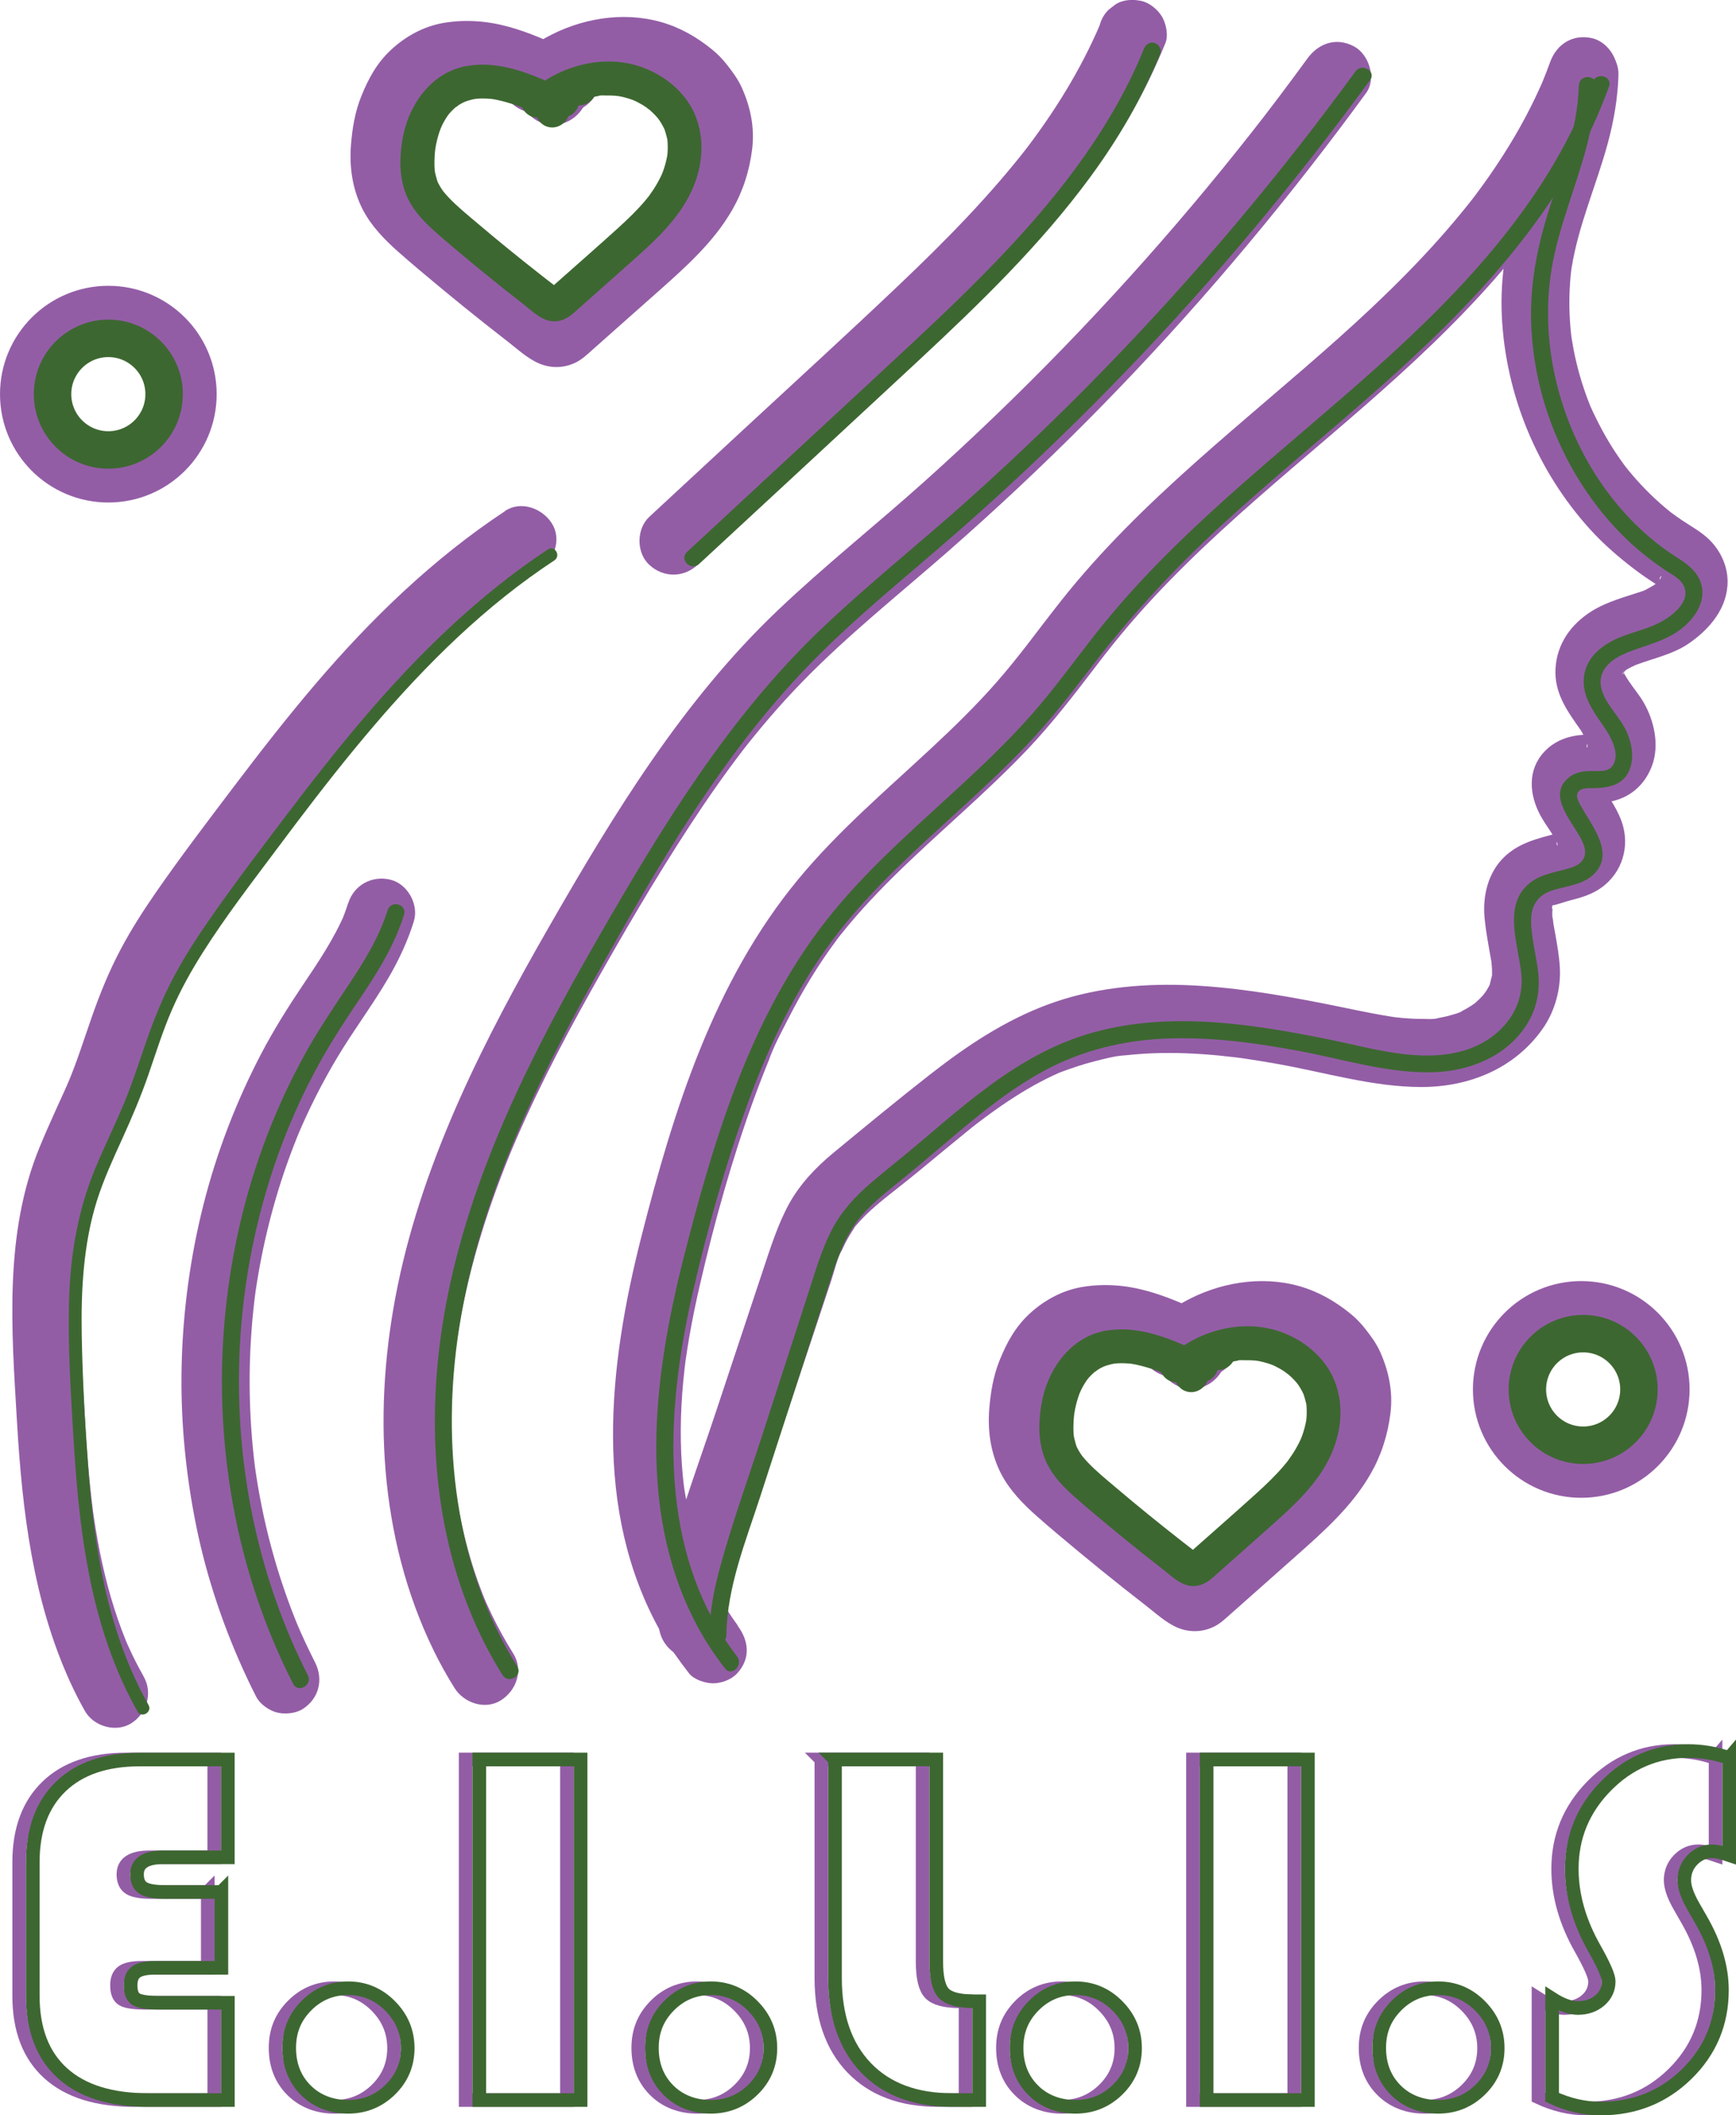 <?xml version="1.0" encoding="UTF-8"?>
<svg id="Layer_1" data-name="Layer 1" xmlns="http://www.w3.org/2000/svg" viewBox="0 0 509.76 620.98">
  <defs>
    <style>
      .cls-1 {
        stroke-width: 20px;
      }

      .cls-1, .cls-2, .cls-3, .cls-4 {
        fill: none;
        stroke-miterlimit: 10;
      }

      .cls-1, .cls-4 {
        stroke: #935da6;
      }

      .cls-2, .cls-3 {
        stroke: #3d6731;
      }

      .cls-2, .cls-4 {
        stroke-width: 4px;
      }

      .cls-5 {
        fill: #935da6;
      }

      .cls-3 {
        stroke-width: 11px;
      }

      .cls-6 {
        fill: #3d6731;
      }
    </style>
  </defs>
  <g>
    <circle class="cls-1" cx="31.81" cy="115.71" r="21.81"/>
    <circle class="cls-1" cx="464.32" cy="407.89" r="21.81"/>
    <g>
      <path class="cls-5" d="M166.08,14.42c-5.35-2.48-10.81-4.92-16.5-6.5-6.36-1.77-12.83-2.3-19.34-1.19-5.77.98-11.14,3.92-15.4,7.88s-6.7,8.58-8.76,13.67c-1.83,4.53-2.64,9.41-3.02,14.26-.52,6.56.44,13.09,3.46,18.98,2.47,4.8,6.42,8.86,10.43,12.41s8.35,7.16,12.58,10.67,8.72,7.15,13.15,10.65c2.15,1.7,4.31,3.39,6.47,5.07,2.92,2.26,5.81,4.98,9.24,6.42s7.38,1.37,10.87-.42c1.75-.9,3.21-2.31,4.68-3.61,2.09-1.85,4.18-3.7,6.26-5.55,4.3-3.81,8.6-7.62,12.9-11.44,8.09-7.18,16.4-14.54,21.87-24.03,3.21-5.57,5.08-11.47,5.88-17.81s-.45-12.36-2.98-18.05c-1.13-2.54-2.72-4.69-4.44-6.87-1.29-1.65-2.74-3.15-4.38-4.47-4.52-3.66-9.44-6.48-15.09-8.06-11.23-3.13-23.48-.99-33.58,4.57-2.65,1.46-5.03,3.28-7.4,5.15-1.87,1.48-2.93,4.8-2.93,7.07,0,2.45,1.09,5.38,2.93,7.07s4.41,3.05,7.07,2.93l2.66-.36c1.69-.48,3.16-1.33,4.41-2.57.21-.17.42-.33.63-.5l-2.02,1.56c2.6-1.97,5.41-3.59,8.41-4.87l-2.39,1.01c3.03-1.26,6.18-2.13,9.42-2.59l-2.66.36c2.98-.38,5.97-.4,8.95,0l-2.66-.36c2.58.38,5.08,1.07,7.48,2.08l-2.39-1.01c2.36,1.02,4.57,2.3,6.6,3.87l-2.02-1.56c1.79,1.41,3.4,3.01,4.8,4.81l-1.56-2.02c1.21,1.6,2.22,3.32,3.01,5.17l-1.01-2.39c.75,1.85,1.25,3.75,1.52,5.73l-.36-2.66c.29,2.32.25,4.64-.05,6.96l.36-2.66c-.42,2.91-1.23,5.71-2.36,8.42l1.01-2.39c-1.52,3.55-3.55,6.8-5.9,9.85l1.56-2.02c-5.02,6.42-11.23,11.75-17.3,17.14-3.32,2.94-6.63,5.88-9.95,8.82s-6.67,6.12-10.16,8.99l2.02-1.56c-.32.23-.61.41-.97.58l2.39-1.01-.36.11,2.66-.36c-.27.05-.54.06-.82.03l2.66.36c-.27-.04-.54-.11-.79-.21l2.39,1.01c-1.92-.88-3.6-2.48-5.26-3.76l2.02,1.56c-7.08-5.47-14.06-11.06-20.94-16.78-3.41-2.83-6.79-5.68-10.14-8.57-2.93-2.52-5.82-5.1-8.23-8.14l1.56,2.02c-1.24-1.6-2.3-3.3-3.11-5.15l1.01,2.39c-.69-1.67-1.13-3.38-1.39-5.16l.36,2.66c-.42-3.29-.28-6.64.15-9.93l-.36,2.66c.46-3.26,1.27-6.45,2.54-9.5l-1.01,2.39c.96-2.24,2.15-4.35,3.63-6.28l-1.56,2.02c1.14-1.44,2.42-2.74,3.86-3.88l-2.02,1.56c1.45-1.1,3-2,4.67-2.71l-2.39,1.01c1.71-.69,3.47-1.16,5.29-1.44l-2.66.36c2.54-.34,5.07-.3,7.61.01l-2.66-.36c5.15.69,10.08,2.4,14.87,4.4l-2.39-1.01c1.76.75,3.51,1.53,5.25,2.33,2.5,1.16,4.96,1.77,7.71,1.01,2.32-.64,4.83-2.43,5.98-4.6,1.23-2.32,1.84-5.13,1.01-7.71-.76-2.34-2.27-4.9-4.6-5.98h0Z"/>
      <path class="cls-5" d="M162.47,36.67c5.23,0,10.24-4.6,10-10s-4.39-10-10-10c-5.23,0-10.24,4.6-10,10s4.39,10,10,10h0Z"/>
      <path class="cls-5" d="M166.07,33.07c5.23,0,10.24-4.6,10-10s-4.39-10-10-10c-5.23,0-10.24,4.6-10,10s4.39,10,10,10h0Z"/>
      <path class="cls-5" d="M172.38,28.56c5.23,0,10.24-4.6,10-10s-4.39-10-10-10c-5.23,0-10.24,4.6-10,10s4.39,10,10,10h0Z"/>
      <path class="cls-5" d="M157.06,33.07c5.23,0,10.24-4.6,10-10s-4.39-10-10-10c-5.23,0-10.24,4.6-10,10s4.39,10,10,10h0Z"/>
    </g>
    <g>
      <path class="cls-5" d="M353.51,385.52c-5.35-2.48-10.81-4.92-16.5-6.5-6.36-1.77-12.83-2.3-19.34-1.19-5.77.98-11.14,3.92-15.4,7.88s-6.7,8.58-8.76,13.67c-1.83,4.53-2.64,9.41-3.02,14.26-.52,6.56.44,13.09,3.46,18.98,2.47,4.8,6.42,8.86,10.43,12.41s8.35,7.16,12.58,10.67,8.72,7.15,13.15,10.65c2.15,1.7,4.31,3.39,6.47,5.07,2.92,2.26,5.81,4.98,9.24,6.42s7.38,1.37,10.87-.42c1.75-.9,3.21-2.31,4.68-3.61,2.09-1.85,4.18-3.7,6.26-5.55,4.3-3.81,8.6-7.62,12.9-11.44,8.09-7.18,16.4-14.54,21.87-24.03,3.21-5.57,5.08-11.47,5.88-17.81s-.45-12.36-2.98-18.05c-1.13-2.54-2.72-4.69-4.44-6.87-1.29-1.65-2.74-3.15-4.38-4.47-4.52-3.66-9.44-6.48-15.09-8.06-11.23-3.13-23.48-.99-33.58,4.57-2.65,1.46-5.03,3.28-7.4,5.15-1.87,1.48-2.93,4.8-2.93,7.07,0,2.45,1.09,5.38,2.93,7.07s4.41,3.05,7.07,2.93l2.66-.36c1.69-.48,3.16-1.33,4.41-2.57.21-.17.42-.33.63-.5l-2.02,1.56c2.6-1.97,5.41-3.59,8.41-4.87l-2.39,1.01c3.03-1.26,6.18-2.13,9.42-2.59l-2.66.36c2.98-.38,5.97-.4,8.95,0l-2.66-.36c2.58.38,5.08,1.07,7.48,2.08l-2.39-1.01c2.36,1.02,4.57,2.3,6.6,3.87l-2.02-1.56c1.79,1.41,3.4,3.01,4.8,4.81l-1.56-2.02c1.21,1.6,2.22,3.32,3.01,5.17l-1.01-2.39c.75,1.85,1.25,3.75,1.52,5.73l-.36-2.66c.29,2.32.25,4.64-.05,6.96l.36-2.66c-.42,2.91-1.23,5.71-2.36,8.42l1.01-2.39c-1.52,3.55-3.55,6.8-5.9,9.85l1.56-2.02c-5.02,6.42-11.23,11.75-17.3,17.14-3.32,2.94-6.63,5.88-9.95,8.82s-6.67,6.12-10.16,8.99l2.02-1.56c-.32.23-.61.41-.97.58l2.39-1.01-.36.11,2.66-.36c-.27.05-.54.06-.82.03l2.66.36c-.27-.04-.54-.11-.79-.21l2.39,1.01c-1.92-.88-3.6-2.48-5.26-3.76l2.02,1.56c-7.08-5.47-14.06-11.06-20.94-16.78-3.41-2.83-6.79-5.68-10.14-8.57-2.93-2.52-5.82-5.1-8.23-8.14l1.56,2.02c-1.24-1.6-2.3-3.3-3.11-5.15l1.01,2.39c-.69-1.67-1.13-3.38-1.39-5.16l.36,2.66c-.42-3.29-.28-6.64.15-9.93l-.36,2.66c.46-3.26,1.27-6.45,2.54-9.5l-1.01,2.39c.96-2.24,2.15-4.35,3.63-6.28l-1.56,2.02c1.14-1.44,2.42-2.74,3.86-3.88l-2.02,1.56c1.45-1.1,3-2,4.67-2.71l-2.39,1.01c1.71-.69,3.47-1.16,5.29-1.44l-2.66.36c2.54-.34,5.07-.3,7.61.01l-2.66-.36c5.15.69,10.08,2.4,14.87,4.4l-2.39-1.01c1.76.75,3.51,1.53,5.25,2.33,2.5,1.16,4.96,1.77,7.71,1.01,2.32-.64,4.83-2.43,5.98-4.6,1.23-2.32,1.84-5.13,1.01-7.71-.76-2.34-2.27-4.9-4.6-5.98h0Z"/>
      <path class="cls-5" d="M349.9,407.77c5.23,0,10.24-4.6,10-10s-4.39-10-10-10c-5.23,0-10.24,4.6-10,10s4.39,10,10,10h0Z"/>
      <path class="cls-5" d="M353.51,404.17c5.23,0,10.24-4.6,10-10s-4.39-10-10-10c-5.23,0-10.24,4.6-10,10s4.39,10,10,10h0Z"/>
      <path class="cls-5" d="M359.81,399.66c5.23,0,10.24-4.6,10-10s-4.39-10-10-10c-5.23,0-10.24,4.6-10,10s4.39,10,10,10h0Z"/>
      <path class="cls-5" d="M344.5,404.17c5.23,0,10.24-4.6,10-10s-4.39-10-10-10c-5.23,0-10.24,4.6-10,10s4.39,10,10,10h0Z"/>
    </g>
    <path class="cls-5" d="M322.95,7.31c-.26.64-.53,1.29-.8,1.93l1.01-2.39c-5.78,13.63-13.65,26.24-22.68,37.95l1.56-2.02c-11.39,14.72-24.49,27.99-37.96,40.79-15.15,14.4-30.61,28.48-45.94,42.69-9.15,8.48-18.31,16.96-27.46,25.44-3.85,3.56-3.88,10.58,0,14.14,4.12,3.78,10.04,3.8,14.14,0,21.41-19.83,42.85-39.63,64.22-59.51,18.64-17.34,36.85-35.17,51.95-55.76,8.64-11.79,15.73-24.42,21.24-37.96.91-2.24.16-5.72-1.01-7.71s-3.59-4.05-5.98-4.6c-2.56-.58-5.43-.46-7.71,1.01l-2.02,1.56c-1.24,1.25-2.1,2.72-2.57,4.41h0Z"/>
    <path class="cls-5" d="M102.2,265.19c-.56,1.79-1.2,3.54-1.92,5.27l1.01-2.39c-3.24,7.6-7.88,14.44-12.47,21.27-4.33,6.44-8.44,13-12.05,19.87-7.37,14.05-13.13,29.03-17.02,44.41-3.88,15.35-6.03,31.26-6.41,47.09s1.13,31.78,4.29,47.31,8.35,30.7,15.14,45.08c.79,1.68,1.61,3.34,2.46,5,1.1,2.16,3.69,3.97,5.98,4.6s5.58.36,7.71-1.01c4.77-3.07,6.13-8.69,3.59-13.68-1.98-3.9-3.83-7.87-5.54-11.89l1.01,2.39c-6.58-15.63-10.99-32.12-13.26-48.92l.36,2.66c-1.84-13.8-2.25-27.78-1.22-41.66.29-3.97.71-7.92,1.23-11.87l-.36,2.66c1.81-13.39,4.94-26.6,9.42-39.35,1.27-3.62,2.66-7.2,4.14-10.74l-1.01,2.39c3.37-7.99,7.28-15.76,11.73-23.2,4.77-7.99,10.41-15.42,15.09-23.47,3.03-5.2,5.62-10.74,7.41-16.49,1.56-4.99-1.84-11.13-6.98-12.3-5.43-1.24-10.63,1.64-12.3,6.98h0Z"/>
    <path class="cls-5" d="M148.34,150.02c-21.11,13.94-39.35,31.6-55.71,50.78-8.46,9.92-16.46,20.21-24.33,30.61-7.64,10.1-15.34,20.2-22.55,30.61-3.72,5.38-7.26,10.89-10.32,16.67-3.41,6.42-6.14,13.18-8.54,20.04-1.14,3.25-2.21,6.52-3.35,9.77-.53,1.52-1.07,3.04-1.64,4.55-.3.81-.61,1.61-.93,2.41-.15.39-.31.78-.47,1.17-.07.18-.89,2.13-.22.55.6-1.41.04-.1-.11.25-.17.39-.33.77-.5,1.16-.3.67-.59,1.35-.9,2.02-.73,1.63-1.47,3.25-2.22,4.88-1.66,3.65-3.28,7.32-4.82,11.03-10.62,25.62-8.33,53.88-6.74,80.92,1.54,26.16,4.67,52.49,15.7,76.54,1.29,2.82,2.71,5.58,4.23,8.29,2.57,4.56,9.19,6.48,13.68,3.59s6.34-8.8,3.59-13.68c-1.14-2.03-2.23-4.09-3.24-6.19-.51-1.04-.99-2.1-1.47-3.15-.2-.44-.39-.88-.58-1.33-.41-.93.96,2.34.11.25-1.71-4.2-3.18-8.49-4.45-12.84-2.55-8.78-4.25-17.78-5.47-26.84l.36,2.66c-1.34-10.13-2.09-20.33-2.65-30.54-.59-10.81-1.23-21.66-1.16-32.49.04-6.22.37-12.44,1.19-18.62l-.36,2.66c.61-4.37,1.45-8.7,2.65-12.95.51-1.82,1.09-3.62,1.73-5.41.35-.99.72-1.97,1.1-2.95.23-.59.46-1.17.7-1.75.25-.62,1.13-2.52-.04.07,3.82-8.46,7.82-16.9,11.01-25.61,1.48-4.04,2.81-8.13,4.22-12.2.7-2.03,1.42-4.06,2.19-6.07.34-.9.7-1.8,1.06-2.7l.12-.3c.41-1,.33-.79-.26.61.35-.36.53-1.2.75-1.68,3.47-7.63,7.87-14.8,12.6-21.7,9.03-13.17,18.83-25.87,28.53-38.55-1.95,2.55.11-.13.57-.73.59-.76,1.19-1.53,1.79-2.29,1.25-1.6,2.52-3.19,3.79-4.78,2.48-3.09,4.98-6.16,7.53-9.19,5.01-5.97,10.18-11.82,15.56-17.47,6.01-6.31,12.28-12.38,18.88-18.08,1.59-1.38,3.2-2.73,4.83-4.06.89-.73,1.78-1.44,2.68-2.16.38-.3.75-.59,1.13-.89.6-.46.3-.24-.89.69.3-.23.61-.47.91-.7,3.52-2.67,7.12-5.22,10.8-7.65,4.36-2.88,6.62-8.97,3.59-13.68-2.8-4.35-9.01-6.67-13.68-3.59h0Z"/>
    <path class="cls-5" d="M383.89,17.2c-2.82,3.87-5.68,7.72-8.56,11.54-1.36,1.8-2.73,3.59-4.1,5.38-.24.31-1.16,1.5.01-.02-.35.45-.69.89-1.04,1.34-.78,1-1.56,2-2.34,3-5.83,7.42-11.79,14.75-17.88,21.96-12.08,14.33-24.66,28.23-37.7,41.69s-26.76,26.65-40.82,39.25c-14.27,12.79-29.31,24.72-43.19,37.94-27.81,26.49-47.93,59.5-66.92,92.56s-36.8,67.88-44.55,105.49c-7.36,35.72-5.65,73.86,10.46,107.03,1.86,3.84,3.94,7.56,6.2,11.17,2.77,4.43,9.05,6.57,13.68,3.59s6.55-8.94,3.59-13.68c-2.26-3.62-4.34-7.34-6.2-11.17-.45-.93-.89-1.86-1.31-2.79-.21-.47-.42-.94-.63-1.41-.13-.3-.77-1.84-.26-.58s-.11-.28-.23-.59c-.19-.48-.38-.95-.57-1.43-.42-1.08-.82-2.16-1.21-3.25-2.85-8.01-4.91-16.3-6.23-24.7-.08-.51-.15-1.02-.23-1.54-.3-1.9-.05.08.04.35-.3-.93-.27-2.12-.37-3.09-.24-2.19-.44-4.39-.59-6.6-.29-4.29-.42-8.59-.38-12.89s.24-8.62.59-12.92c.17-2.08.38-4.17.62-6.24.06-.52.12-1.04.19-1.56.04-.35.27-2.03.07-.61s.04-.27.09-.61c.09-.65.19-1.29.29-1.94,2.83-18.07,8.27-35.68,15.15-52.6.43-1.05.86-2.1,1.3-3.14-.82,1.98.45-1.03.66-1.52.96-2.21,1.94-4.41,2.94-6.6,1.95-4.26,3.98-8.48,6.07-12.68,4.19-8.4,8.65-16.67,13.24-24.86,9.1-16.24,18.51-32.36,28.69-47.95,5.06-7.75,10.36-15.36,16.01-22.7-1.29,1.67.7-.88,1.02-1.29.7-.88,1.4-1.75,2.11-2.62,1.5-1.85,3.03-3.67,4.59-5.48,3.03-3.52,6.17-6.95,9.41-10.28,13.35-13.71,28.35-25.64,42.72-38.22,14-12.25,27.57-24.98,40.69-38.16,26.65-26.78,51.34-55.45,74.09-85.61,2.72-3.6,5.4-7.22,8.06-10.87,3.09-4.24.86-11.33-3.59-13.68-5.2-2.75-10.38-.94-13.68,3.59h0Z"/>
    <path class="cls-5" d="M216.54,477.09c1.45,1.87-.36-.54-.73-1.06-.66-.94-1.31-1.89-1.93-2.86-1.17-1.82-2.28-3.69-3.31-5.61s-1.99-3.86-2.87-5.84c-.14-.3-.8-1.82-.26-.56s-.1-.27-.23-.58c-.43-1.07-.83-2.15-1.22-3.23-1.47-4.11-2.67-8.32-3.61-12.59-.47-2.14-.88-4.3-1.24-6.46-.08-.51-.16-1.02-.24-1.53-.05-.35-.26-2.02-.09-.59s-.02-.24-.06-.59c-.07-.64-.14-1.28-.21-1.93-.94-9.39-.79-18.86.1-28.24.11-1.18.24-2.36.37-3.54.07-.59.14-1.18.21-1.77.33-2.85-.21,1.3.05-.43.37-2.5.75-5,1.18-7.48.87-4.99,1.9-9.94,3.04-14.88,4.26-18.47,9.42-36.91,15.89-54.73.78-2.15,1.59-4.29,2.42-6.42.39-1,.79-2,1.19-3,.2-.5.41-.99.61-1.49.4-.96.53-1.49.08-.21,1.47-4.24,3.73-8.38,5.76-12.37,4.12-8.1,8.82-15.9,14.26-23.19.32-.43.63-.87.97-1.28-1.31,1.59-.37.48-.1.14.75-.93,1.49-1.86,2.25-2.78,1.44-1.73,2.91-3.43,4.41-5.1,3.01-3.34,6.14-6.58,9.34-9.74,6.43-6.34,13.14-12.39,19.8-18.49s13.27-12.26,19.48-18.81c7.04-7.44,13.27-15.52,19.49-23.65.72-.94,1.43-1.87,2.15-2.81,1.17-1.52.3-.39.06-.08.45-.58.9-1.16,1.36-1.74,1.51-1.92,3.04-3.83,4.6-5.7,2.98-3.58,6.06-7.06,9.23-10.47,6.34-6.81,13.01-13.31,19.86-19.6,13.75-12.64,28.2-24.5,42.26-36.78,26.63-23.26,52.89-49.25,67.95-81.77,2.08-4.49,3.98-9.08,5.67-13.74,1.78-4.93-2-11.17-6.98-12.3-5.63-1.28-10.39,1.71-12.3,6.98-.74,2.05-1.54,4.07-2.36,6.09-.54,1.34.71-1.58.11-.27-.21.46-.41.94-.62,1.4-.52,1.16-1.06,2.32-1.61,3.47-1.87,3.9-3.92,7.72-6.12,11.45s-4.69,7.6-7.24,11.26c-1.17,1.68-2.37,3.34-3.59,4.98-.61.82-1.22,1.65-1.86,2.45,1.33-1.67.43-.56.15-.2-.48.6-.96,1.21-1.44,1.81-11.15,13.89-23.91,26.41-37.17,38.27-27.99,25.06-58.41,47.82-81.88,77.48-3.54,4.48-6.99,9.04-10.47,13.57-.94,1.23.9-1.14-.06.07-.36.46-.72.93-1.09,1.39-.82,1.04-1.64,2.08-2.48,3.11-1.61,1.99-3.26,3.96-4.95,5.88-5.96,6.78-12.43,13.08-19.04,19.23-13.38,12.46-27.41,24.36-39.09,38.5-24.74,29.93-36.56,67.66-46.01,104.73-9.7,38.04-14.48,80.43,5.59,116.13,2.44,4.33,5.32,8.31,8.36,12.24,1.45,1.88,4.83,2.93,7.07,2.93,2.45,0,5.38-1.09,7.07-2.93,4.05-4.41,3.43-9.71,0-14.14h0Z"/>
    <path class="cls-5" d="M455.32,21.84c-.04,1.62-.18,3.22-.3,4.83-.2,2.69.4-2.13-.06.53-.14.79-.26,1.58-.41,2.37-.6,3.17-1.4,6.3-2.3,9.39-1.82,6.26-4.06,12.38-6.03,18.59-3.63,11.42-5.8,23.29-5.22,35.31,1.12,23.08,10.36,45.35,25.86,62.48,3.97,4.38,8.4,8.21,13.1,11.78,1.92,1.46,3.9,2.83,5.94,4.13.61.39,1.21.79,1.83,1.16,2.06,1.23-1.48-1.42.23.21s-.95-1.64.06.17c-.58-1.5-.72-1.75-.43-.76-.17-1.75-.24-2.1-.21-1.03l.23-1.58c-.07.36-.16.72-.28,1.06-.28-1.11,1.01-1.86.31-.83l-.3.51c-.59.86-.42.68.49-.55-.08-.02-1.19,1.28-1.31,1.39l-.48.44c-.82.69-.66.58.47-.31-.13.35-1.36.93-1.68,1.13-.58.35-1.19.64-1.77.98-.99.46-.8.4.57-.19-.4.16-.81.31-1.21.45-5.1,1.72-10.43,3.04-15.05,5.93-6.09,3.82-10.24,9.62-10.61,16.94s3.64,12.6,7.45,18.04c.59.84,1.15,2.42,1.87,3.1l-.56-1.33c.14.36.26.73.38,1.1.14.45.17,1.29.41,1.68l-.2-1.54c.04.37.06.74.06,1.11.01,1.71-.68.75.16-.55l-.12.5c-.33.98-.18.65.45-1.01-.77,1.49,1.65-1.73.35-.49l1.2-.96c1.54-.56,1.79-.66.74-.33-2.1.55,2.34.06.12-.04-1.28-.06-2.62-.04-3.9.04-4.42.26-8.51,1.64-11.61,4.9-5.14,5.4-4.52,12.68-1.24,18.78.91,1.7,2.05,3.27,3.09,4.89.45.7.89,1.4,1.3,2.12.24.42.45.86.68,1.29.82,1.51-.94-2.6-.15-.24.53,1.57-.56.53,0-.94-.04.11-.03,1.18.01,1.28l.23-1.81c-.27.94-.08.58.55-1.06-.53.64-1.51,1.69.55-.53-1.14,1.23,1.89-1.03.83-.56-.33.15-.68.4-1,.58-1.59.93,2.41-.79.59-.27-.66.19-1.31.41-1.98.58-5.54,1.46-10.93,2.71-15.24,6.81-4.81,4.57-6.45,11.45-5.86,17.88.28,3,.78,5.97,1.31,8.93.23,1.28.44,2.57.68,3.86.41,2.28-.21-2.39,0-.11.07.83.17,1.66.2,2.5.02.61.03,1.22,0,1.83l-.04.64c-.11,1.1-.07.84.12-.78-.37.91-.52,2.06-.8,3-.62,2.07,1.12-1.97.03-.11-.32.54-.59,1.1-.92,1.63-.09.15-1.1,1.46-1.06,1.56.93-1.18,1.06-1.37.38-.55-.28.32-.56.63-.86.94-.44.46-.9.91-1.38,1.34l-.48.42c-.66.54-.66.55,0,.03l.5-.38c-.35.26-.7.51-1.06.75-.54.37-1.09.72-1.65,1.05s-1.13.64-1.71.94l-.58.29c-.98.45-.78.38.61-.22.05.19-3.92,1.29-4.3,1.38-.84.2-1.68.36-2.53.52-1.98.37-.21.09.11,0-1.5.47-3.57.26-5.13.26-1.72,0-3.45-.09-5.16-.23-.86-.07-1.72-.17-2.59-.26-1.17-.15-1.15-.14.07.01-.57-.08-1.15-.17-1.72-.27-6.67-1.08-13.27-2.6-19.9-3.89-13.28-2.59-26.76-4.83-40.31-5.29s-27.37.99-40.04,5.7c-12.72,4.72-23.72,12.07-34.36,20.36-9.64,7.52-19.12,15.35-28.56,23.13-5.17,4.26-9.87,9.18-13.12,15.09s-5.48,12.98-7.69,19.62c-4.59,13.81-9.18,27.61-13.77,41.42s-9.55,27.14-13.4,40.95c-1.94,6.94-3.25,14.16-3.34,21.38-.06,5.23,4.64,10.24,10,10s9.94-4.39,10-10c.02-1.73.16-3.44.27-5.17.19-2.84-.4,2.04.08-.76.15-.85.28-1.7.45-2.55.66-3.41,1.55-6.76,2.54-10.09,2.04-6.83,4.4-13.56,6.65-20.32,4.59-13.81,9.18-27.61,13.77-41.42,2.3-6.9,4.59-13.81,6.89-20.71.96-2.88,1.66-6.35,3.18-8.99-1.02,1.78-.32.7-.09.23.33-.71.65-1.42,1-2.12.83-1.64,1.8-3.15,2.78-4.69,1.34-2.12-1.39,1.48.28-.38.51-.56.99-1.14,1.51-1.7.95-1.01,1.95-1.98,2.98-2.92,2.35-2.14,4.85-4.11,7.35-6.07,4.82-3.78,9.53-7.69,14.24-11.6,2.17-1.79,4.34-3.58,6.53-5.35,1.19-.96,2.37-1.95,3.6-2.85-2.03,1.48.06-.04.4-.3.81-.61,1.63-1.22,2.45-1.82,4.89-3.58,9.97-6.92,15.34-9.74,1.12-.59,2.24-1.15,3.38-1.69.69-.32,1.38-.63,2.07-.94,2.34-1.07-2.01.72.42-.16,3.3-1.21,6.58-2.34,9.99-3.19,2.78-.69,5.82-1.56,8.68-1.7-2.59.13.07,0,.53-.05.8-.09,1.6-.17,2.41-.24,1.88-.17,3.76-.28,5.64-.35,6.4-.23,12.8.06,19.17.68,1.51.15,3.01.31,4.51.49.82.1,1.64.2,2.46.31-2.54-.36.23.04.62.1,3.29.48,6.56,1.02,9.83,1.61,13.81,2.47,27.84,6.72,41.95,6.73s27.49-5.43,35.71-17.18c3.59-5.13,5.36-11.73,4.99-17.97-.19-3.24-.75-6.47-1.32-9.66-.19-1.07-.39-2.13-.58-3.2-.09-.54-.08-1.4-.31-1.89.21,1.62.24,1.89.11.8-.04-.4-.08-.81-.11-1.21-.08-1.07.21-2.45,0-3.47.39,1.79-.37,1.96,0,.51.09-.33.7-1.99.01-.3-.78,1.91.21-.11.22-.21l-.93,1.16c.24-.29.49-.56.76-.81,1.3-1.48-1.91,1.03-.29.25.29-.18.59-.34.9-.49.94-.43.62-.3-.95.39,1.85-.22,3.88-1.11,5.72-1.56,2.75-.67,5.59-1.55,8.01-3.04,6.36-3.93,9.28-11.44,7.34-18.66-1.22-4.53-3.98-8.15-6.37-12.08-.39-.64-.71-1.32-1.09-1.96-.88-1.49.9,2.47.4.88-.3-.96-.11-2,.07,1.22-.06-1.03.47-1.74-.24,1.3l.1-.33c-.3,1.23-.91,2.28-1.83,3.16,1.18-1.16-2.3,1.28-.43.29-1.49.58-1.71.73-.68.46-1.64.19-1.9.26-.79.18,2.98.15,6.23.03,9.06-.86,4.99-1.58,8.5-5.23,10.3-10.06,2.22-5.98.64-13.19-2.47-18.56-1.31-2.26-3.04-4.25-4.47-6.43-.38-.58-.74-1.16-1.08-1.77l-.32-.6c-.47-.99-.4-.8.2.56-.23.02-.37-1.86-.51-1.89.16,1.47.23,1.81.21,1.02,0-.34,0-.67.04-1.01l-.18,1.57c.08-.35.18-.69.29-1.03.05,1.24-.89,2.04-.1.53.86-1.65-1.69,1.64-.28.39.34-.3.91-.72,1.17-1.08-1.18,1.63-1.32.97-.23.28.48-.3.98-.58,1.49-.85.43-.22.91-.39,1.31-.64.69-.32.35-.18-1.03.41.37-.15.74-.3,1.12-.44,5.3-2.02,10.95-3.1,15.7-6.38,6.15-4.25,11.42-10.46,11.32-18.34-.06-4.49-2.11-8.84-5.27-11.98-2.42-2.41-5.51-4.04-8.31-5.93-1.09-.74-2.15-1.51-3.21-2.29-1.86-1.36,1.72,1.43-.05-.05-.5-.42-1.02-.83-1.52-1.25-2-1.69-3.93-3.48-5.76-5.36s-3.58-3.84-5.24-5.88c-.27-.33-.53-.71-.82-1.03,1.83,1.96.35.45-.03-.06-.91-1.23-1.79-2.49-2.64-3.77-2.92-4.4-5.37-9.05-7.53-13.86-.95-2.12.82,2.13,0-.04-.23-.62-.48-1.22-.72-1.84-.39-1.03-.75-2.06-1.1-3.1-.91-2.7-1.69-5.45-2.33-8.22-.55-2.35-.97-4.72-1.35-7.1s.25,2.39.01.05c-.07-.65-.15-1.3-.21-1.96-.14-1.52-.25-3.05-.31-4.58-.1-2.4-.09-4.81.02-7.21.06-1.31.15-2.62.27-3.93.06-.65.14-1.31.21-1.96.14-1.1.11-.87-.1.7.06-.43.13-.87.2-1.3,2.03-12.59,7.31-24.32,10.63-36.57,1.77-6.54,2.94-13.32,3.12-20.1.14-5.23-4.7-10.24-10-10s-9.85,4.39-10,10h0Z"/>
    <g>
      <path class="cls-6" d="M163.56,25.2c-8.23-3.81-17-7.37-26.25-5.87-8.36,1.35-14.25,7.6-17.32,15.15-1.39,3.42-2.06,7.11-2.33,10.78-.35,4.64.21,9.28,2.33,13.47,1.85,3.64,4.84,6.68,7.86,9.36,3.27,2.9,6.63,5.7,9.99,8.49s7.06,5.8,10.64,8.64c1.76,1.4,3.53,2.78,5.3,4.16,1.92,1.49,3.88,3.4,6.14,4.35,3.26,1.37,6.09.31,8.62-1.92,1.74-1.53,3.47-3.08,5.2-4.62,3.53-3.13,7.06-6.27,10.59-9.4,6.28-5.58,12.77-11.23,17.08-18.55,4.61-7.82,6.24-17.31,2.56-25.81-3.05-7.02-9.87-12.11-17.09-14.23-8.24-2.42-17.31-.86-24.75,3.21-1.93,1.06-3.69,2.35-5.42,3.71-2.06,1.63-1.83,5.39,0,7.07,2.19,2.01,4.87,1.74,7.07,0-.68.54-.03.03.28-.2.33-.24.67-.47,1.01-.69.74-.49,1.5-.94,2.28-1.36.72-.39,1.47-.73,2.21-1.08.67-.31-.76.27-.06.03.19-.07.38-.15.58-.22.45-.17.9-.32,1.36-.47.78-.25,1.58-.46,2.38-.65.4-.09.8-.17,1.21-.25.2-.04.4-.07.61-.1.64-.11.2-.15-.11.01.58-.3,1.81-.16,2.46-.17.89-.02,1.78,0,2.67.07.19.02,1.39.16.77.07s.48.09.65.12c.84.16,1.68.37,2.5.63.35.11.7.23,1.04.35.17.06,1.23.49.6.22s.41.2.57.28c.38.19.76.38,1.13.59.64.35,1.26.74,1.86,1.15.14.09.74.66.88.63-.04,0-.71-.59-.3-.22.18.16.37.31.55.47.54.47,1.05.97,1.54,1.49.24.26.48.53.71.8.07.09.24.37.34.41-.38-.5-.46-.6-.25-.31.07.09.14.19.21.29.4.58.78,1.18,1.11,1.8.17.31.33.62.48.94.07.15.12.35.22.48-.18-.24-.31-.83-.11-.21.25.77.5,1.54.67,2.33.08.38.23.83.22,1.22,0-.04-.07-.9-.06-.31,0,.27.05.55.06.82.04.82.04,1.65-.02,2.47-.01.19-.12,1.39-.05.78s-.01.06-.03.16c-.05.27-.1.55-.15.82-.18.89-.41,1.77-.68,2.64-.13.4-.26.8-.4,1.2-.11.31-.6,1.45-.2.57-.73,1.62-1.56,3.17-2.52,4.66-.47.72-.99,1.41-1.47,2.12-.32.47.08-.09.13-.16-.13.17-.27.34-.4.51-.31.39-.64.78-.96,1.16-2.4,2.82-5.08,5.38-7.82,7.87-6.05,5.49-12.22,10.87-18.33,16.3-.37.33-.74.66-1.11.99-.19.16-.37.33-.56.49l-.19.16c-.35.3-.37.32-.06.06.52-.14,1.1-.52,1.69-.55.31-.02.58.13.86.16.48.05.15.07-.08-.11-.2-.16-.42-.29-.62-.45-.39-.29-.76-.59-1.15-.88-.17-.13-1.1-.85-.51-.39-.83-.64-1.65-1.28-2.47-1.92-3.22-2.52-6.42-5.07-9.59-7.65s-6.19-5.09-9.24-7.68c-2.84-2.41-5.78-4.77-8.35-7.48-.57-.59-1.09-1.22-1.62-1.84-.37-.43.13.16.16.21-.11-.17-.24-.33-.35-.49-.27-.38-.52-.78-.76-1.18-.2-.34-.4-.69-.58-1.05-.2-.4-.39-1.08-.14-.27-.3-1-.56-1.96-.8-2.98.2.85-.01-.07-.04-.45-.04-.45-.06-.9-.07-1.34-.02-.96,0-1.91.06-2.87.04-.7.12-1.39.19-2.09.06-.57-.06.45-.06.46.06-.15.06-.36.08-.52.07-.41.14-.82.22-1.22.29-1.45.69-2.88,1.19-4.27.08-.22.17-.44.25-.66.18-.52-.15.36-.17.38.19-.26.3-.67.44-.96.33-.68.69-1.35,1.09-1.99.18-.3.37-.59.57-.87.11-.16.79-1,.32-.47s.26-.29.38-.42c.27-.3.54-.59.83-.87.25-.24.5-.48.76-.7.13-.11.27-.22.4-.33.41-.36-.3.25-.33.25.2,0,.68-.47.86-.59.35-.22.7-.43,1.07-.62.22-.12,1.34-.62.4-.24.39-.16.79-.3,1.2-.43s.81-.24,1.22-.34c.2-.05.41-.09.61-.13.11-.02,1.01-.21.37-.09-.59.11.59-.05.79-.07.42-.03.84-.04,1.26-.05.92,0,1.84.05,2.75.14.99.09-.61-.12.38.05.43.08.86.15,1.28.24.93.19,1.86.43,2.78.69,1.86.53,3.69,1.19,5.49,1.91.21.08.41.17.62.25.06.02.74.31.23.09s.17.07.22.1c.2.09.41.18.61.27.87.38,1.73.78,2.59,1.18,2.37,1.1,5.5.75,6.84-1.79,1.17-2.21.74-5.67-1.79-6.84h0Z"/>
      <path class="cls-6" d="M162.18,37.42c2.62,0,5.12-2.3,5-5s-2.2-5-5-5c-2.62,0-5.12,2.3-5,5s2.2,5,5,5h0Z"/>
      <path class="cls-6" d="M165.07,34.53c2.62,0,5.12-2.3,5-5s-2.2-5-5-5c-2.62,0-5.12,2.3-5,5s2.2,5,5,5h0Z"/>
      <path class="cls-6" d="M170.11,30.93c2.62,0,5.12-2.3,5-5s-2.2-5-5-5c-2.62,0-5.12,2.3-5,5s2.2,5,5,5h0Z"/>
      <path class="cls-6" d="M157.86,34.53c2.62,0,5.12-2.3,5-5s-2.2-5-5-5c-2.62,0-5.12,2.3-5,5s2.2,5,5,5h0Z"/>
    </g>
    <g>
      <path class="cls-6" d="M351.19,396.48c-8.23-3.81-17-7.37-26.25-5.87-8.36,1.35-14.25,7.6-17.32,15.15-1.39,3.42-2.06,7.11-2.33,10.78-.35,4.64.21,9.28,2.33,13.47,1.85,3.64,4.84,6.68,7.86,9.36,3.27,2.9,6.63,5.7,9.99,8.49s7.06,5.8,10.64,8.64c1.76,1.4,3.53,2.78,5.3,4.16,1.92,1.49,3.88,3.4,6.14,4.35,3.26,1.37,6.09.31,8.62-1.92,1.74-1.53,3.47-3.08,5.2-4.62,3.53-3.13,7.06-6.27,10.59-9.4,6.28-5.58,12.77-11.23,17.08-18.55,4.61-7.82,6.24-17.31,2.56-25.81-3.05-7.02-9.87-12.11-17.09-14.23-8.24-2.42-17.31-.86-24.75,3.21-1.93,1.06-3.69,2.35-5.42,3.71-2.06,1.63-1.83,5.39,0,7.07,2.19,2.01,4.87,1.74,7.07,0-.68.54-.03.03.28-.2.33-.24.67-.47,1.01-.69.74-.49,1.5-.94,2.28-1.36.72-.39,1.47-.73,2.21-1.08.67-.31-.76.27-.06.03.19-.07.38-.15.58-.22.45-.17.9-.32,1.36-.47.78-.25,1.58-.46,2.38-.65.4-.09.8-.17,1.21-.25.2-.04.4-.07.61-.1.64-.11.2-.15-.11.01.58-.3,1.81-.16,2.46-.17.89-.02,1.78,0,2.67.07.19.02,1.39.16.77.07s.48.09.65.12c.84.16,1.68.37,2.5.63.35.11.7.23,1.04.35.17.06,1.23.49.6.22s.41.2.57.28c.38.19.76.38,1.13.59.64.35,1.26.74,1.86,1.15.14.09.74.66.88.63-.04,0-.71-.59-.3-.22.18.16.37.31.55.47.54.47,1.05.97,1.54,1.49.24.26.48.53.71.8.07.09.24.37.34.41-.38-.5-.46-.6-.25-.31.07.09.14.19.21.29.4.58.78,1.18,1.11,1.8.17.31.33.62.48.94.07.15.12.35.22.48-.18-.24-.31-.83-.11-.21.25.77.5,1.54.67,2.33.08.38.23.83.22,1.22,0-.04-.07-.9-.06-.31,0,.27.05.55.06.82.04.82.04,1.65-.02,2.47-.01.19-.12,1.39-.05.78s-.01.06-.03.16c-.05.27-.1.55-.15.82-.18.89-.41,1.77-.68,2.64-.13.4-.26.8-.4,1.2-.11.31-.6,1.45-.2.57-.73,1.62-1.56,3.17-2.52,4.66-.47.72-.99,1.41-1.47,2.12-.32.47.08-.09.13-.16-.13.17-.27.34-.4.51-.31.39-.64.78-.96,1.16-2.4,2.82-5.08,5.38-7.82,7.87-6.05,5.49-12.22,10.87-18.33,16.3-.37.33-.74.66-1.11.99-.19.16-.37.33-.56.49l-.19.16c-.35.3-.37.32-.06.06.52-.14,1.1-.52,1.69-.55.31-.02.58.13.86.16.48.05.15.07-.08-.11-.2-.16-.42-.29-.62-.45-.39-.29-.76-.59-1.15-.88-.17-.13-1.1-.85-.51-.39-.83-.64-1.65-1.28-2.47-1.92-3.22-2.52-6.42-5.07-9.59-7.65-3.11-2.53-6.19-5.09-9.24-7.68-2.84-2.41-5.78-4.77-8.35-7.48-.57-.59-1.09-1.22-1.62-1.84-.37-.43.13.16.16.21-.11-.17-.24-.33-.35-.49-.27-.38-.52-.78-.76-1.18-.2-.34-.4-.69-.58-1.05-.2-.4-.39-1.08-.14-.27-.3-1-.56-1.96-.8-2.98.2.85-.01-.07-.04-.45-.04-.45-.06-.9-.07-1.34-.02-.96,0-1.91.06-2.87.04-.7.12-1.39.19-2.09.06-.57-.06.45-.06.46.06-.15.06-.36.08-.52.07-.41.14-.82.22-1.22.29-1.45.69-2.88,1.19-4.27.08-.22.17-.44.25-.66.18-.52-.15.36-.17.38.19-.26.3-.67.44-.96.33-.68.69-1.35,1.09-1.99.18-.3.37-.59.57-.87.11-.16.79-1,.32-.47s.26-.29.38-.42c.27-.3.54-.59.83-.87.25-.24.5-.48.76-.7.13-.11.27-.22.4-.33.41-.36-.3.25-.33.25.2,0,.68-.47.86-.59.35-.22.7-.43,1.07-.62.22-.12,1.34-.62.4-.24.39-.16.79-.3,1.2-.43s.81-.24,1.22-.34c.2-.05.41-.09.61-.13.11-.02,1.01-.21.37-.09-.59.11.59-.05.79-.07.42-.03.84-.04,1.26-.05.92,0,1.84.05,2.75.14.99.09-.61-.12.38.05.43.08.86.15,1.28.24.93.19,1.86.43,2.78.69,1.86.53,3.69,1.19,5.49,1.91.21.08.41.17.62.25.06.02.74.31.23.09s.17.07.22.1c.2.09.41.18.61.27.87.38,1.73.78,2.59,1.18,2.37,1.1,5.5.75,6.84-1.79,1.17-2.21.74-5.67-1.79-6.84h0Z"/>
      <path class="cls-6" d="M349.81,408.69c2.62,0,5.12-2.3,5-5s-2.2-5-5-5c-2.62,0-5.12,2.3-5,5s2.2,5,5,5h0Z"/>
      <path class="cls-6" d="M352.7,405.8c2.62,0,5.12-2.3,5-5s-2.2-5-5-5c-2.62,0-5.12,2.3-5,5s2.2,5,5,5h0Z"/>
      <path class="cls-6" d="M357.74,402.2c2.62,0,5.12-2.3,5-5s-2.2-5-5-5c-2.62,0-5.12,2.3-5,5s2.2,5,5,5h0Z"/>
      <path class="cls-6" d="M345.49,405.8c2.62,0,5.12-2.3,5-5s-2.2-5-5-5c-2.62,0-5.12,2.3-5,5s2.2,5,5,5h0Z"/>
    </g>
    <circle class="cls-3" cx="31.81" cy="115.71" r="16.38"/>
    <circle class="cls-3" cx="464.88" cy="407.89" r="16.38"/>
    <path class="cls-6" d="M160.88,161.29c-20.52,13.55-38.16,30.86-54.07,49.51-8.01,9.39-15.61,19.12-23.06,28.96s-15.34,20.2-22.55,30.61c-3.72,5.38-7.26,10.89-10.32,16.67s-5.55,11.89-7.72,18.1-4.34,13.07-7.02,19.42-5.57,12.18-8.14,18.37c-5.2,12.54-7.38,25.7-7.73,39.23s.51,26.39,1.28,39.53c1.45,24.62,4.2,49.78,14.59,72.44,1.29,2.82,2.71,5.58,4.23,8.29,1.18,2.1,4.43.21,3.24-1.89-12.12-21.51-15.97-46.3-17.76-70.59-.94-12.71-1.63-25.49-1.85-38.24s.47-26.56,4.46-39.22c2.01-6.36,4.81-12.41,7.57-18.47s5.33-12.13,7.51-18.41,4.19-12.78,6.86-18.95,5.69-11.54,9.12-16.98c6.7-10.6,14.41-20.57,21.91-30.61s14.71-19.51,22.47-28.96c15.28-18.61,32-36.32,51.54-50.51,2.41-1.75,4.86-3.44,7.34-5.08,2.01-1.32.13-4.57-1.89-3.24h0Z"/>
    <path class="cls-6" d="M113.83,267.18c-2.5,8.02-6.97,15.19-11.6,22.14s-8.93,13.31-12.81,20.35c-7.48,13.57-13.28,28.1-17.3,43.06-4.03,14.99-6.31,30.48-6.84,45.99-.53,15.52.75,31.1,3.77,46.33s7.88,30.05,14.49,44.09c.82,1.74,1.67,3.47,2.54,5.18,1.46,2.87,5.78.34,4.32-2.52-6.91-13.57-12.03-27.99-15.41-42.83-3.36-14.78-4.94-29.93-4.82-45.08s1.99-30.41,5.59-45.21c3.59-14.78,8.89-29.14,15.92-42.63,3.61-6.94,7.72-13.55,12.08-20.04,4.63-6.88,9.36-13.78,12.63-21.43.85-1.99,1.62-4,2.26-6.06.96-3.08-3.86-4.4-4.82-1.33h0Z"/>
    <path class="cls-6" d="M335.9,14.35c-9.18,22.54-24.24,42.09-40.82,59.67-8.47,8.98-17.38,17.52-26.39,25.95-10.21,9.54-20.48,19-30.73,28.5-12.08,11.19-24.16,22.39-36.25,33.58-2.37,2.19,1.18,5.72,3.54,3.54,21.41-19.83,42.85-39.63,64.22-59.51,18.14-16.88,36.08-34.2,50.78-54.24,8.23-11.22,15.23-23.27,20.48-36.16.51-1.25-.55-2.75-1.75-3.08-1.43-.39-2.56.49-3.08,1.75h0Z"/>
    <path class="cls-6" d="M398,20.99c-22.21,30.46-46.55,59.34-72.78,86.4-13.14,13.56-26.76,26.65-40.82,39.25-14.27,12.79-29.31,24.72-43.19,37.94-27.37,26.07-47.06,58.51-65.75,91.04-18.69,32.52-36.16,66.68-43.79,103.69-6.93,33.62-5.47,70,9.7,101.26,1.86,3.84,3.94,7.56,6.2,11.17,1.7,2.72,6.03.22,4.32-2.52-18.37-29.39-22.35-65.58-17.07-99.35,5.76-36.82,22.05-70.97,40.11-103.2,18.09-32.26,37.04-65.17,63-91.84,13.35-13.71,28.35-25.64,42.72-38.22,14-12.25,27.57-24.98,40.69-38.16,26.19-26.32,50.55-54.45,72.92-84.09,2.72-3.6,5.4-7.22,8.06-10.87,1.9-2.6-2.44-5.1-4.32-2.52h0Z"/>
    <path class="cls-6" d="M216.44,486.26c-23.55-30.42-21.12-71.68-12.96-107.08,4.26-18.47,9.42-36.91,15.89-54.73,6.22-17.14,14.14-33.81,25.08-48.47,10.84-14.52,24.56-26.58,37.86-38.76,6.66-6.1,13.27-12.26,19.48-18.81,6.6-6.97,12.49-14.51,18.31-22.13,11.59-15.16,24.37-29,38.42-41.92,13.75-12.64,28.2-24.5,42.26-36.78,26.2-22.88,51.96-48.26,66.78-80.25,1.81-3.91,3.45-7.9,4.92-11.95,1.1-3.03-3.73-4.34-4.82-1.33-12.2,33.7-37.41,60.54-63.66,84.03-27.99,25.06-58.41,47.82-81.88,77.48-6.34,8.02-12.28,16.35-19.04,24.03-5.96,6.78-12.43,13.08-19.04,19.23-13.38,12.46-27.41,24.36-39.09,38.5-23.85,28.85-34.98,65.74-44.08,101.42-9.18,36.01-14.2,76.48,4.84,110.35,2.12,3.76,4.54,7.31,7.18,10.72,1.97,2.54,5.48-1.02,3.54-3.54h0Z"/>
    <path class="cls-6" d="M463.62,25c-.34,13.1-5.31,25.35-9.13,37.71-3.31,10.69-5.32,21.56-4.85,32.79.85,20.64,8.77,40.89,22.17,56.62,3.31,3.89,6.97,7.47,10.95,10.68,1.94,1.56,3.94,3.05,6.01,4.44s5.11,2.78,5.93,5.43c1.45,4.72-4.7,8.87-8.2,10.52-4.19,1.97-8.84,2.73-12.98,4.9s-7.48,5.33-8.3,9.9c-1,5.57,2.18,10.25,5.23,14.59,2.09,2.98,5.68,8.56,3.02,12.28-1.26,1.76-3.7,1.48-5.59,1.48-2.5,0-4.99.18-7.04,1.77-7.27,5.65,1.85,13.92,4.08,19.56,1.44,3.66-.14,5.97-3.71,7.09-4.11,1.29-8.58,1.7-12.04,4.49-8.22,6.63-3.08,18.58-2.41,27.2.83,10.64-7.01,19.06-16.87,21.96-12.92,3.8-26.96-.7-39.69-3.27-12.67-2.56-25.49-4.81-38.43-5.28-12.63-.46-25.51.89-37.38,5.41-11.2,4.26-21.07,11.05-30.38,18.48-4.84,3.87-9.53,7.92-14.25,11.92s-9.44,7.66-14.05,11.61-8.8,8.49-11.6,14.01c-3.01,5.92-4.83,12.4-6.88,18.69-4.38,13.52-8.77,27.04-13.15,40.56s-9.12,26.58-12.79,40.09c-1.72,6.33-2.92,12.81-2.99,19.39-.04,3.22,4.96,3.22,5,0,.16-14.08,5.72-27.67,10.01-40.89,4.38-13.52,8.77-27.04,13.15-40.56,2.15-6.62,4.29-13.23,6.44-19.85s3.9-12.81,7.54-18.41c3.29-5.07,8.07-8.96,12.73-12.71s9.55-7.88,14.27-11.89c9.19-7.81,18.52-15.6,29.17-21.37,11.18-6.06,23.54-9,36.21-9.47,13-.48,25.97,1.29,38.72,3.67,12.88,2.4,26.08,6.61,39.28,6.24,11.03-.31,22.28-4.95,28.01-14.86,2.5-4.33,3.36-9.15,2.88-14.09s-2.04-10.2-2.11-15.38c-.06-4.5,1.86-7.64,6.21-9.05,3.9-1.26,8.48-1.54,11.71-4.32,7.22-6.22-.18-14.66-3.4-20.66-.48-.89-1.23-2.2-.97-3.26.47-1.97,3.19-1.79,4.74-1.79,4.83,0,9.5-1.15,10.95-6.36,1.24-4.44-.36-9.43-2.83-13.14-2.63-3.95-7.54-8.93-5.55-14.12,1.58-4.14,6.7-6.04,10.53-7.36,4.65-1.6,9.13-2.87,13.03-6.04,3.64-2.96,6.77-7.52,5.66-12.43-1.19-5.27-6.51-7.58-10.5-10.45-16.92-12.16-28.34-31.32-32.68-51.54-2.16-10.08-2.58-20.65-.9-30.84,2.04-12.34,7.08-23.89,10.26-35.94,1.56-5.92,2.63-11.97,2.79-18.11.08-3.22-4.92-3.22-5,0h0Z"/>
  </g>
  <g>
    <g>
      <path class="cls-4" d="M61.01,555.41v22.27h-19.41c-2.64,0-4.5.39-5.6,1.17-1.1.78-1.65,2.1-1.65,3.96,0,2.1.56,3.48,1.68,4.14,1.12.66,3.42.99,6.88.99h20v28.56h-23.36c-10.99,0-19.39-2.62-25.2-7.87-5.81-5.25-8.72-12.83-8.72-22.74v-39.18c0-9.57,2.75-16.99,8.24-22.27s13.22-7.91,23.18-7.91h25.85v28.71h-18.97c-5.13,0-7.69,1.66-7.69,4.98,0,1.95.61,3.31,1.83,4.07,1.22.76,3.39,1.13,6.52,1.13h16.41Z"/>
      <path class="cls-4" d="M98.21,583.68c4.78,0,8.9,1.73,12.34,5.2,3.44,3.47,5.16,7.59,5.16,12.38s-1.71,8.85-5.13,12.2c-3.42,3.34-7.54,5.02-12.38,5.02s-9.17-1.62-12.41-4.87c-3.25-3.25-4.87-7.39-4.87-12.42s1.68-9.02,5.05-12.42c3.37-3.39,7.45-5.09,12.23-5.09Z"/>
      <path class="cls-4" d="M166.47,516.52v99.98h-29.74v-99.98h29.74Z"/>
      <path class="cls-4" d="M204.71,583.68c4.78,0,8.9,1.73,12.34,5.2,3.44,3.47,5.16,7.59,5.16,12.38s-1.71,8.85-5.13,12.2c-3.42,3.34-7.54,5.02-12.38,5.02s-9.17-1.62-12.41-4.87c-3.25-3.25-4.87-7.39-4.87-12.42s1.68-9.02,5.05-12.42c3.37-3.39,7.45-5.09,12.23-5.09Z"/>
      <path class="cls-4" d="M241.18,516.52h29.74v59.4c0,4.64.74,7.73,2.23,9.27,1.49,1.54,4.43,2.31,8.83,2.31h1.54v29h-7.91c-10.84,0-19.29-3.16-25.34-9.48-6.06-6.32-9.08-15.1-9.08-26.33v-64.16Z"/>
      <path class="cls-4" d="M311.79,583.68c4.79,0,8.9,1.73,12.34,5.2,3.44,3.47,5.16,7.59,5.16,12.38s-1.71,8.85-5.13,12.2c-3.42,3.34-7.54,5.02-12.38,5.02s-9.17-1.62-12.41-4.87c-3.25-3.25-4.87-7.39-4.87-12.42s1.68-9.02,5.05-12.42c3.37-3.39,7.45-5.09,12.23-5.09Z"/>
      <path class="cls-4" d="M380.05,516.52v99.98h-29.74v-99.98h29.74Z"/>
      <path class="cls-4" d="M418.28,583.68c4.79,0,8.9,1.73,12.34,5.2,3.44,3.47,5.16,7.59,5.16,12.38s-1.71,8.85-5.13,12.2c-3.42,3.34-7.54,5.02-12.38,5.02s-9.17-1.62-12.41-4.87c-3.25-3.25-4.87-7.39-4.87-12.42s1.68-9.02,5.05-12.42c3.37-3.39,7.45-5.09,12.23-5.09Z"/>
      <path class="cls-4" d="M503.76,516.08v28.49c-2.15-.73-3.81-1.1-4.98-1.1-2.25,0-4.17.83-5.79,2.49-1.61,1.66-2.42,3.66-2.42,6.01,0,2,.88,4.54,2.64,7.62l2.27,3.96c4.1,7.13,6.15,14.01,6.15,20.65,0,9.72-3.46,17.94-10.36,24.68s-15.34,10.11-25.3,10.11c-4.79,0-9.52-1.1-14.21-3.3v-28.93c2.83,1.81,5.35,2.71,7.54,2.71,2.59,0,4.75-.74,6.48-2.23s2.6-3.36,2.6-5.6c0-1.46-1.39-4.66-4.17-9.59-4.44-7.81-6.67-15.62-6.67-23.44,0-9.42,3.36-17.54,10.07-24.35,6.71-6.81,14.73-10.22,24.06-10.22,4.1,0,8.13.68,12.08,2.05Z"/>
    </g>
    <g>
      <path class="cls-2" d="M65.01,555.41v22.27h-19.41c-2.64,0-4.5.39-5.6,1.17-1.1.78-1.65,2.1-1.65,3.96,0,2.1.56,3.48,1.68,4.14,1.12.66,3.42.99,6.88.99h20v28.56h-23.36c-10.99,0-19.39-2.62-25.2-7.87-5.81-5.25-8.72-12.83-8.72-22.74v-39.18c0-9.57,2.75-16.99,8.24-22.27s13.22-7.91,23.18-7.91h25.85v28.71h-18.97c-5.13,0-7.69,1.66-7.69,4.98,0,1.95.61,3.31,1.83,4.07,1.22.76,3.39,1.13,6.52,1.13h16.41Z"/>
      <path class="cls-2" d="M102.22,583.68c4.78,0,8.9,1.73,12.34,5.2,3.44,3.47,5.16,7.59,5.16,12.38s-1.71,8.85-5.13,12.2c-3.42,3.34-7.54,5.02-12.38,5.02s-9.17-1.62-12.41-4.87c-3.25-3.25-4.87-7.39-4.87-12.42s1.68-9.02,5.05-12.42c3.37-3.39,7.45-5.09,12.23-5.09Z"/>
      <path class="cls-2" d="M170.48,516.52v99.98h-29.74v-99.98h29.74Z"/>
      <path class="cls-2" d="M208.72,583.68c4.78,0,8.9,1.73,12.34,5.2,3.44,3.47,5.16,7.59,5.16,12.38s-1.71,8.85-5.13,12.2c-3.42,3.34-7.54,5.02-12.38,5.02s-9.17-1.62-12.41-4.87c-3.25-3.25-4.87-7.39-4.87-12.42s1.68-9.02,5.05-12.42c3.37-3.39,7.45-5.09,12.23-5.09Z"/>
      <path class="cls-2" d="M245.19,516.52h29.74v59.4c0,4.64.74,7.73,2.23,9.27,1.49,1.54,4.43,2.31,8.83,2.31h1.54v29h-7.91c-10.84,0-19.29-3.16-25.34-9.48-6.06-6.32-9.08-15.1-9.08-26.33v-64.16Z"/>
      <path class="cls-2" d="M315.8,583.68c4.79,0,8.9,1.73,12.34,5.2,3.44,3.47,5.16,7.59,5.16,12.38s-1.71,8.85-5.13,12.2c-3.42,3.34-7.54,5.02-12.38,5.02s-9.17-1.62-12.41-4.87c-3.25-3.25-4.87-7.39-4.87-12.42s1.68-9.02,5.05-12.42c3.37-3.39,7.45-5.09,12.23-5.09Z"/>
      <path class="cls-2" d="M384.06,516.52v99.98h-29.74v-99.98h29.74Z"/>
      <path class="cls-2" d="M422.29,583.68c4.79,0,8.9,1.73,12.34,5.2,3.44,3.47,5.16,7.59,5.16,12.38s-1.71,8.85-5.13,12.2c-3.42,3.34-7.54,5.02-12.38,5.02s-9.17-1.62-12.41-4.87c-3.25-3.25-4.87-7.39-4.87-12.42s1.68-9.02,5.05-12.42c3.37-3.39,7.45-5.09,12.23-5.09Z"/>
      <path class="cls-2" d="M507.76,516.08v28.49c-2.15-.73-3.81-1.1-4.98-1.1-2.25,0-4.17.83-5.79,2.49-1.61,1.66-2.42,3.66-2.42,6.01,0,2,.88,4.54,2.64,7.62l2.27,3.96c4.1,7.13,6.15,14.01,6.15,20.65,0,9.72-3.46,17.94-10.36,24.68s-15.34,10.11-25.3,10.11c-4.79,0-9.52-1.1-14.21-3.3v-28.93c2.83,1.81,5.35,2.71,7.54,2.71,2.59,0,4.75-.74,6.48-2.23s2.6-3.36,2.6-5.6c0-1.46-1.39-4.66-4.17-9.59-4.44-7.81-6.67-15.62-6.67-23.44,0-9.42,3.36-17.54,10.07-24.35,6.71-6.81,14.73-10.22,24.06-10.22,4.1,0,8.13.68,12.08,2.05Z"/>
    </g>
  </g>
</svg>